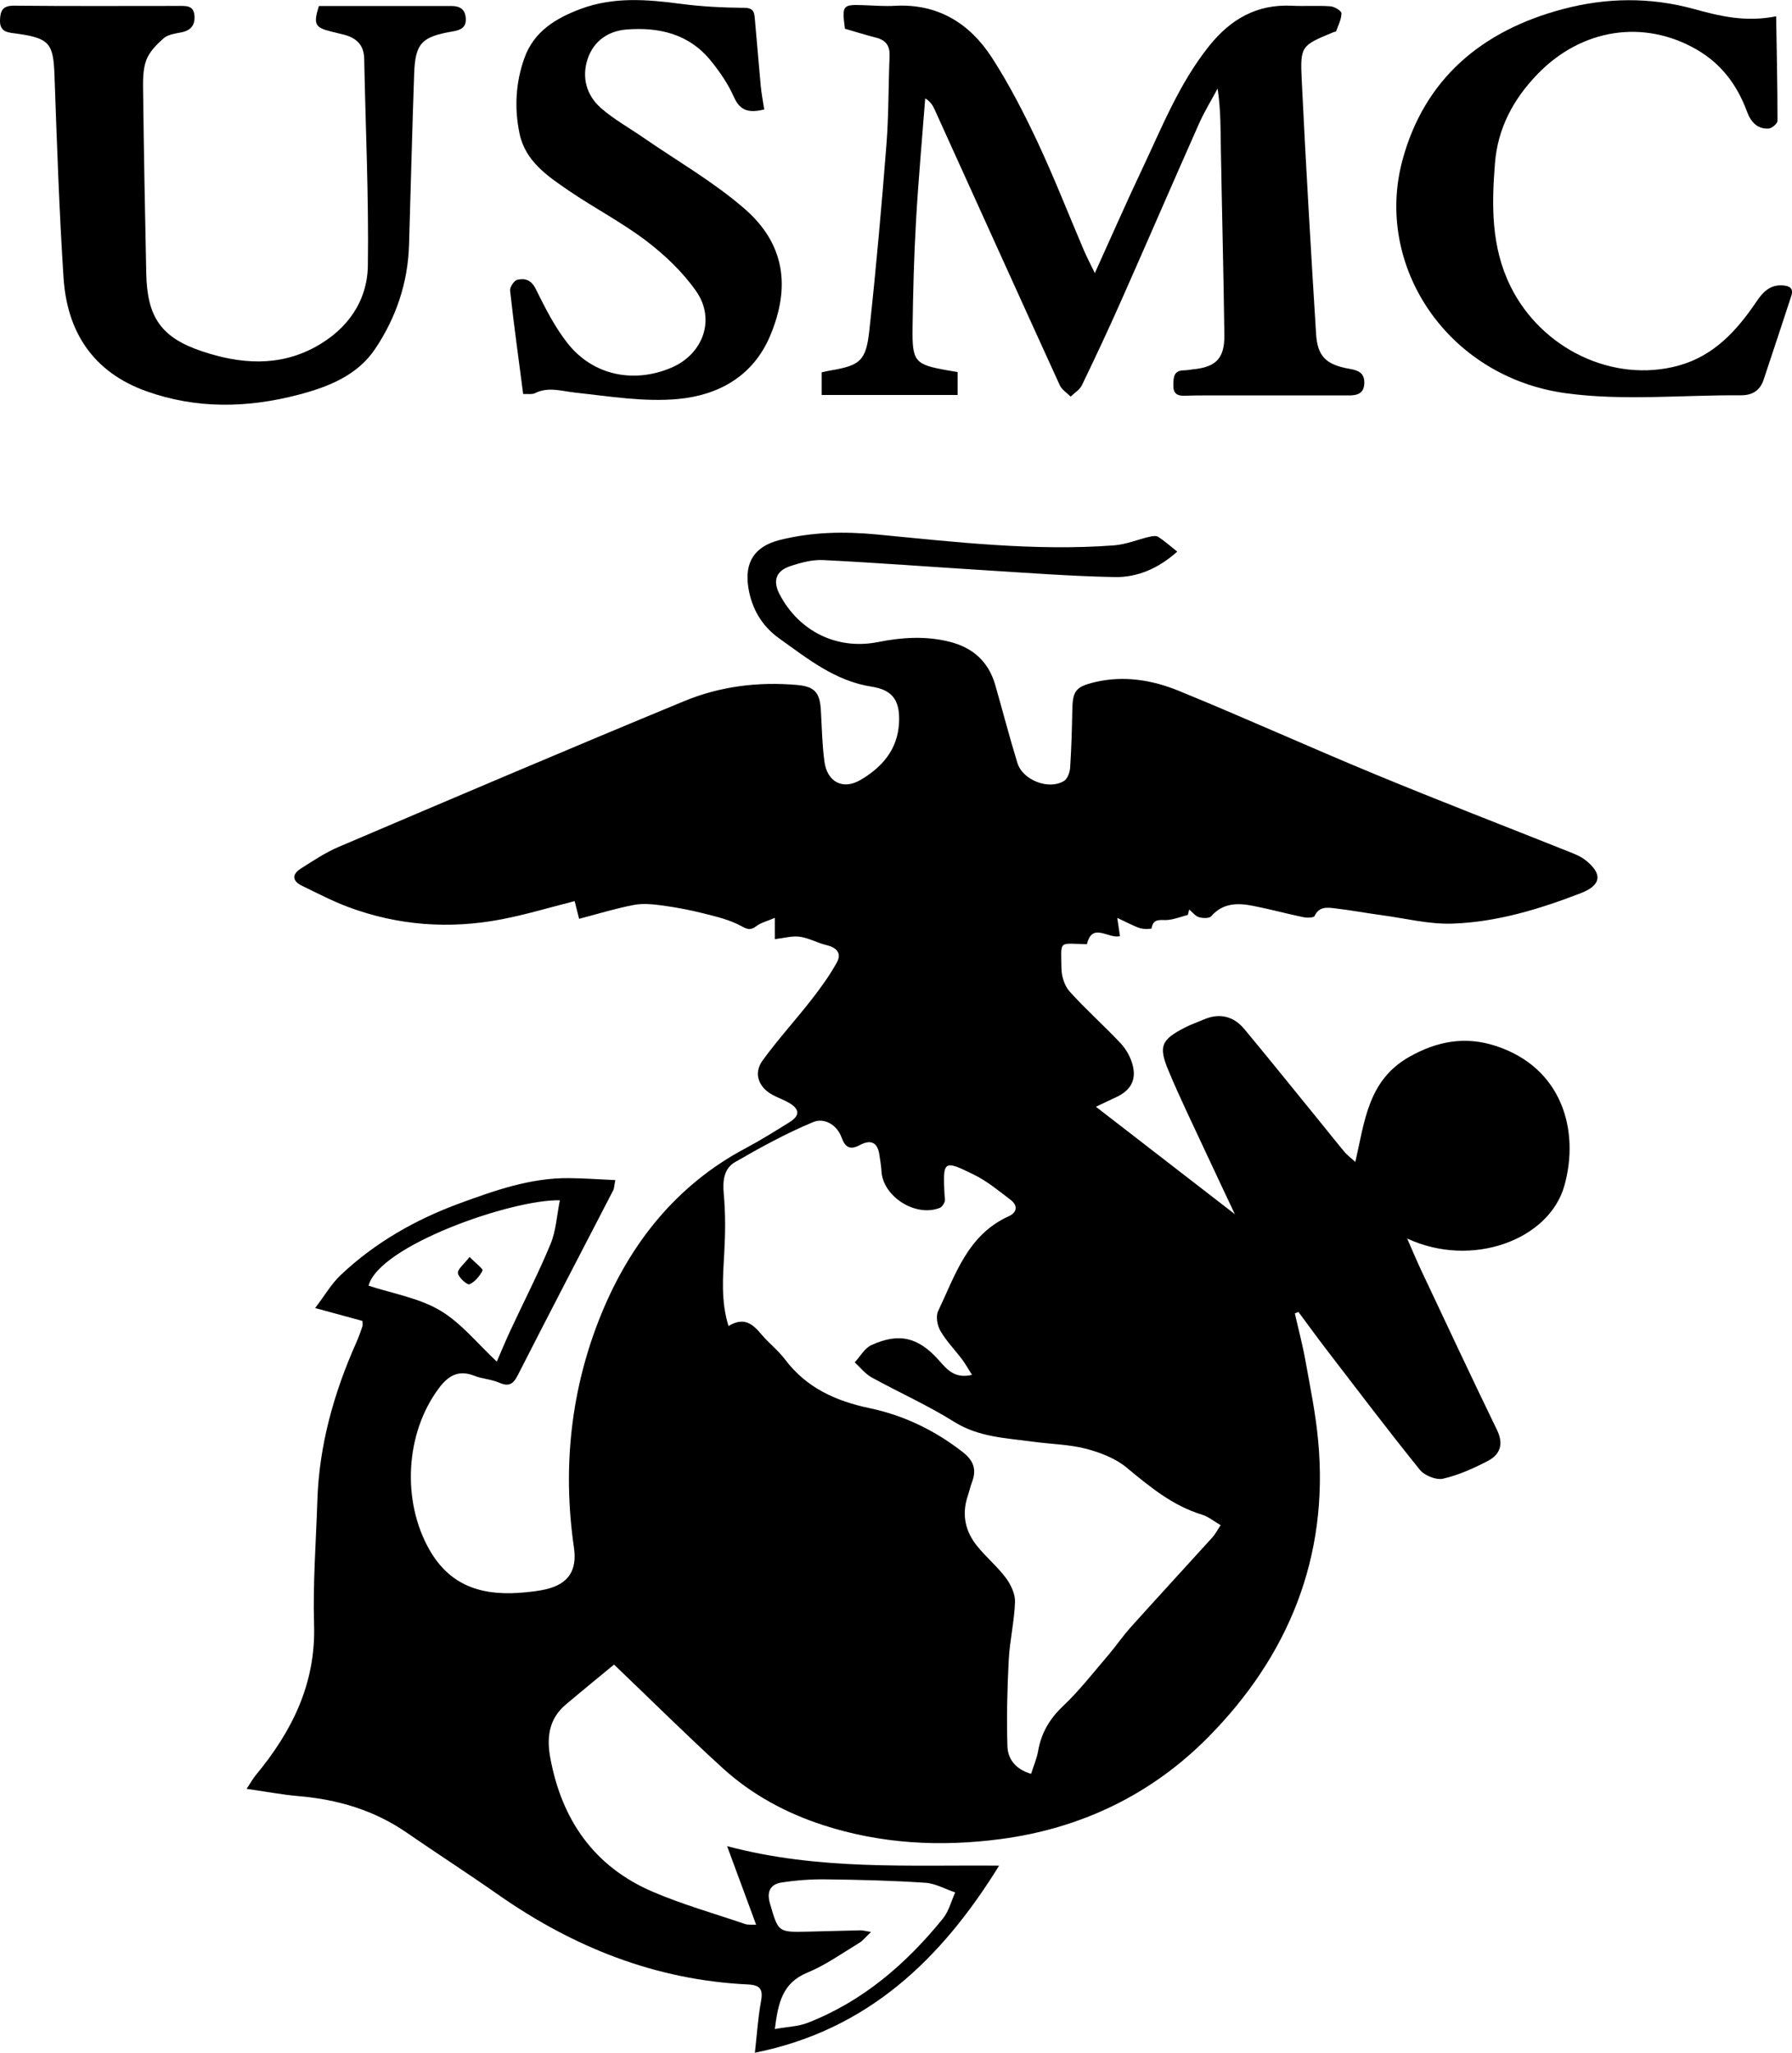 <?xml version="1.0" encoding="UTF-8"?><svg id="Layer_2" xmlns="http://www.w3.org/2000/svg" viewBox="0 0 283.75 325.01"><g id="Layer_1-2"><path d="m188.13,144.85c-1.06.28-2.1.69-3.17.81-1.08.12-2.34-.4-2.62,1.34-.01.09-1.26.16-1.84-.04-1.08-.36-2.09-.93-3.59-1.62.2,1.33.31,2.07.43,2.88-1.82.5-4.39-2.28-5.23,1.28-4.59-.09-4.09-.74-4.04,3.85.02,1.24.5,2.76,1.31,3.66,2.57,2.85,5.46,5.4,8.08,8.2.88.94,1.59,2.23,1.9,3.48.6,2.4-.39,4.01-2.66,5.05-1.15.53-2.29,1.09-3.17,1.5,7.3,5.64,14.62,11.31,22,17.01-1.53-3.26-3.1-6.55-4.63-9.85-1.99-4.3-4.08-8.56-5.9-12.93-1.6-3.84-1.11-4.85,2.64-6.78.93-.48,1.94-.82,2.9-1.24,2.55-1.12,4.78-.57,6.51,1.51,4.09,4.92,8.1,9.92,12.14,14.88,1.24,1.52,2.45,3.06,3.71,4.56.45.53,1.02.95,1.71,1.57,1.49-6.51,2.02-12.94,8.54-16.63,4.47-2.53,8.9-3.28,13.63-1.75,10.59,3.41,13.38,13.44,10.92,22.17-2.42,8.57-14.64,13.11-24.89,8.34.91,2.07,1.58,3.67,2.32,5.24,3.95,8.36,7.86,16.74,11.9,25.06,1.1,2.26.52,3.9-1.46,4.93-2.25,1.17-4.63,2.24-7.08,2.8-1.09.25-2.94-.5-3.67-1.41-5.06-6.27-9.92-12.7-14.83-19.09-1.49-1.94-2.92-3.93-4.39-5.9-.19.08-.38.16-.57.23.56,2.48,1.22,4.95,1.67,7.45.76,4.22,1.63,8.44,2.02,12.7,1.73,18.47-4.73,34.17-17.53,47.07-8.89,8.95-20,14.33-32.73,16.01-9.57,1.26-18.97.77-28.16-2.22-5.86-1.91-11.26-4.82-15.82-8.97-5.78-5.26-11.33-10.78-17.25-16.44-2.28,1.89-5,4.1-7.67,6.36-2.68,2.27-3.02,5.25-2.42,8.45,1.81,9.76,6.9,17.15,16.16,21.14,4.75,2.04,9.77,3.46,14.68,5.13.46.16,1.01.08,1.75.12-1.52-4.11-2.95-8.01-4.6-12.45,14.47,3.86,28.79,2.96,43.07,3.09-9.16,14.83-20.82,26.04-38.67,29.62.31-2.69.47-5.44.97-8.13.35-1.89-.11-2.58-2.05-2.68-14.67-.69-27.71-5.91-39.63-14.26-4.75-3.33-9.63-6.47-14.41-9.77-5.17-3.57-10.93-5.26-17.13-5.79-2.6-.22-5.18-.72-8.23-1.15.66-1,1-1.63,1.45-2.17,5.73-6.92,9.52-14.48,9.23-23.83-.2-6.54.31-13.09.52-19.64.28-8.78,2.62-17.06,6.17-25.04.37-.82.67-1.68.96-2.53.07-.2.01-.44.01-.88-2.26-.62-4.53-1.23-7.49-2.04,1.53-2.01,2.58-3.84,4.04-5.22,5.44-5.14,11.87-8.8,18.85-11.36,5.57-2.04,11.23-4.05,17.31-3.99,2.38.02,4.75.2,7.33.31-.17.83-.16,1.29-.35,1.65-5.04,9.76-10.13,19.49-15.11,29.28-.75,1.47-1.47,1.79-2.97,1.13-1.23-.53-2.66-.59-3.91-1.08-2.51-.99-4.13.01-5.6,1.98-5.34,7.13-5.89,17.89-1.47,25.61,3.49,6.1,8.94,7.34,15.29,6.69,1.05-.11,2.11-.23,3.13-.47,3.57-.84,4.97-2.98,4.44-6.61-1.85-12.72-.48-25.22,4.35-37.01,4.57-11.14,11.86-20.39,22.84-26.22,2.39-1.27,4.69-2.71,6.98-4.14,1.63-1.02,1.58-2.05-.09-3.03-.84-.49-1.78-.81-2.64-1.28-2.24-1.22-3.04-3.42-1.56-5.45,2.42-3.33,5.22-6.39,7.75-9.64,1.46-1.87,2.87-3.82,4.01-5.89.79-1.43-.04-2.34-1.63-2.72-1.44-.34-2.79-1.13-4.24-1.33-1.23-.17-2.53.22-3.96.38v-3.37c-1.22.53-2.2.75-2.91,1.3-.96.74-1.47.51-2.5-.05-1.79-.96-3.86-1.45-5.85-1.95-2.13-.54-4.3-.95-6.47-1.25-1.51-.2-3.1-.38-4.57-.1-2.86.54-5.66,1.41-8.69,2.2-.25-.98-.48-1.89-.71-2.8-3.93.99-7.73,2.15-11.62,2.89-8.23,1.57-16.36.98-24.24-1.96-2.51-.94-4.91-2.2-7.33-3.37-1.53-.74-1.6-1.8-.2-2.69,1.96-1.25,3.93-2.56,6.06-3.47,18.22-7.76,36.43-15.53,54.74-23.09,5.62-2.32,11.65-3.07,17.76-2.54,2.85.25,3.65,1.19,3.82,4.01.16,2.71.2,5.43.56,8.11.43,3.23,2.9,4.57,5.72,2.92,3.36-1.96,5.85-4.77,6.09-8.94.2-3.46-.86-5.29-4.3-5.82-5.83-.9-10.15-4.43-14.66-7.64-2.73-1.94-4.37-4.71-4.9-8.09-.63-4.03,1.04-6.51,4.98-7.5,5.11-1.28,10.18-1.37,15.45-.87,12.45,1.2,24.92,2.66,37.48,1.72,1.89-.14,3.73-.92,5.61-1.36.45-.1,1.05-.2,1.38.01.99.64,1.88,1.43,3.02,2.34-2.98,2.66-6.3,4.11-9.96,4.03-6.93-.14-13.86-.67-20.78-1.1-8.43-.52-16.84-1.17-25.28-1.59-1.75-.09-3.6.4-5.29.97-2.28.77-2.75,2.37-1.64,4.48,3.07,5.84,9.08,8.82,15.57,7.53,3.75-.75,7.45-.99,11.2-.08,3.76.91,6.28,3.12,7.36,6.87,1.18,4.12,2.25,8.26,3.51,12.35.84,2.74,4.98,4.33,7.38,2.85.56-.34.92-1.37.97-2.11.2-3,.28-6.02.34-9.03.06-3.1.48-3.76,3.56-4.5,4.58-1.09,9.09-.35,13.3,1.37,10.45,4.27,20.74,8.94,31.17,13.25,10.15,4.2,20.4,8.15,30.6,12.22.9.36,1.85.73,2.6,1.32,2.78,2.17,2.55,3.98-.67,5.23-6.56,2.54-13.31,4.6-20.36,4.84-3.7.13-7.45-.83-11.17-1.33-2.46-.33-4.9-.79-7.37-1.08-1.23-.14-2.56-.38-3.3,1.21-.13.28-1.2.3-1.79.18-2.65-.55-5.27-1.27-7.93-1.79-2.43-.48-4.78-.5-6.65,1.65-.31.36-1.35.32-1.94.14-.58-.18-1.03-.79-1.54-1.21l-.21.83Zm-72.76,65.1c2.48-1.51,3.86-.27,5.21,1.35,1.16,1.38,2.64,2.51,3.72,3.94,3.38,4.5,8.05,6.6,13.38,7.72,5.47,1.15,10.36,3.52,14.78,6.97,1.69,1.32,2.2,2.73,1.47,4.69-.29.77-.47,1.58-.73,2.37-.94,2.9-.32,5.54,1.54,7.83,1.41,1.75,3.19,3.22,4.53,5.02.79,1.06,1.49,2.53,1.45,3.79-.1,3.07-.83,6.11-.99,9.17-.24,4.56-.35,9.13-.21,13.69.06,1.98,1.24,3.65,3.75,4.37.39-1.25.9-2.41,1.11-3.61.5-2.85,1.8-5.09,3.95-7.12,2.61-2.47,4.83-5.35,7.18-8.09,1.22-1.43,2.28-3,3.54-4.4,4.28-4.76,8.62-9.47,12.92-14.21.47-.52.8-1.18,1.31-1.94-1.13-.66-1.97-1.37-2.94-1.66-4.68-1.43-8.29-4.43-11.97-7.48-1.77-1.46-4.18-2.38-6.45-2.97-2.68-.69-5.52-.72-8.29-1.1-4.3-.59-8.63-.7-12.57-3.17-4.18-2.62-8.73-4.64-13.06-7.03-1.01-.56-1.78-1.57-2.66-2.37.87-.93,1.56-2.24,2.64-2.73,4.43-2.03,7.47-1.23,10.74,2.46,1.24,1.4,2.46,2.9,5.19,2.25-.62-.97-1.05-1.77-1.6-2.49-1.13-1.5-2.47-2.86-3.4-4.47-.5-.86-.76-2.32-.36-3.14,2.72-5.71,4.65-12.05,11.15-15,1.38-.63,1.51-1.71.3-2.63-1.85-1.41-3.68-2.93-5.75-3.95-4.86-2.41-4.97-2.27-4.69,3.15.02.38.14.79.02,1.12-.13.37-.42.82-.75.96-3.84,1.55-9.07-1.79-9.26-5.85-.04-.82-.2-1.64-.31-2.45-.27-2.05-1.34-2.59-3.14-1.62-1.51.81-2.3.35-2.86-1.21-.75-2.09-2.8-3.16-4.51-2.44-4.27,1.78-8.36,4.02-12.37,6.34-1.74,1.01-1.97,2.91-1.78,5,.29,3.11.26,6.27.08,9.4-.21,3.81-.55,7.59.68,11.56Zm7.31,111.32c1.95-.35,3.72-.39,5.26-1,8.71-3.41,15.56-9.33,21.37-16.5.93-1.15,1.31-2.74,1.94-4.13-1.58-.53-3.14-1.43-4.74-1.53-5.26-.35-10.54-.48-15.81-.54-2.32-.03-4.66.15-6.95.5-1.79.28-2.38,1.46-1.83,3.33,1.32,4.53,1.26,4.56,5.96,4.45,2.79-.06,5.58-.15,8.36-.21.4,0,.8.12,1.68.26-.84.79-1.29,1.39-1.89,1.75-2.7,1.63-5.3,3.5-8.19,4.69-4.01,1.65-4.63,4.88-5.15,8.93Zm-44.02-105.67c.85-1.96,1.48-3.48,2.17-4.96,2.12-4.56,4.43-9.04,6.35-13.68.87-2.11.99-4.53,1.47-6.91-7.51-.19-28.62,7.14-30.29,13.52,3.81,1.25,7.95,1.93,11.32,3.92,3.36,1.99,5.95,5.28,8.98,8.1Z"/><path d="m151.63,58.92v3.62h-21.52v-3.59c.53-.11.96-.22,1.4-.29,4.66-.8,5.62-1.5,6.14-6.31,1.07-9.79,1.94-19.61,2.71-29.44.37-4.65.3-9.33.5-13.99.07-1.63-.55-2.55-2.12-2.95-1.67-.43-3.32-.95-4.95-1.42-.49-3.79-.41-3.86,3.17-3.72,1.58.06,3.17.18,4.75.09,6.81-.37,11.84,2.78,15.36,8.22,2.72,4.21,5.04,8.72,7.18,13.27,2.65,5.65,4.92,11.47,7.37,17.21.49,1.15,1.08,2.25,1.74,3.62,2.56-5.64,4.89-10.97,7.38-16.23,3.22-6.79,5.97-13.82,10.76-19.78,3.4-4.23,7.54-6.59,13.06-6.32,2.03.1,4.08-.06,6.11.09.64.05,1.74.72,1.74,1.1,0,.95-.51,1.9-.84,2.84-.03.09-.28.09-.41.15-5.12,2.13-5.3,2.14-5.04,7.62.65,13.39,1.44,26.77,2.27,40.15.23,3.62,1.61,4.9,5.35,5.55,1.32.23,2.32.63,2.29,2.22-.03,1.64-1.06,1.98-2.41,1.98-6.34,0-12.67,0-19.01,0-2.34,0-4.68-.03-7.02.05-1.25.04-1.83-.4-1.8-1.66.02-1.18,0-2.34,1.67-2.36.45,0,.9-.1,1.35-.15,3.73-.35,5.11-1.72,5.06-5.49-.13-9.71-.38-19.43-.55-29.14-.06-3.21,0-6.42-.52-9.84-.99,1.86-2.11,3.67-2.96,5.59-4.12,9.28-8.14,18.6-12.26,27.89-2.01,4.54-4.11,9.03-6.27,13.5-.35.72-1.18,1.21-1.78,1.8-.59-.6-1.4-1.09-1.72-1.8-6.65-14.57-13.24-29.17-19.86-43.75-.29-.63-.68-1.22-1.45-1.67-.5,6.5-1.09,12.99-1.46,19.49-.32,5.56-.46,11.13-.54,16.7-.08,5.57.31,5.95,5.71,6.9.44.08.87.15,1.41.24Z"/><path d="m50.5.95c6.96,0,13.97,0,20.98,0,1.31,0,2.17.49,2.27,1.93.11,1.52-.86,1.89-2.09,2.1-4.9.84-5.91,1.87-6.08,6.69-.32,9.03-.54,18.06-.81,27.08-.18,6.03-2.06,11.57-5.38,16.51-2.84,4.22-7.45,6.02-12.17,7.25-8.04,2.1-16.1,2.27-24.03-.56-8.43-3.01-12.57-9.37-13.13-17.98-.69-10.65-1.05-21.33-1.43-32-.18-5.08-.78-5.91-5.87-6.63C1.42,5.14-.07,5.22,0,3.17.05,1.68.44.88,2.23.9c8.68.09,17.35.04,26.03.04,1.14,0,2.39-.13,2.53,1.51.13,1.53-.57,2.38-2.1,2.68-.95.18-2.08.33-2.76.92-1.11.97-2.28,2.15-2.77,3.48-.55,1.5-.52,3.26-.5,4.9.12,9.63.29,19.27.5,28.9.15,6.85,2.31,10.11,8.82,12.29,6,2.01,12.12,2.51,17.98-.7,5.08-2.79,8.21-7.24,8.29-12.9.15-10.9-.37-21.8-.58-32.7-.04-2.29-1.33-3.38-3.37-3.87-.59-.14-1.17-.28-1.76-.43-2.68-.65-2.96-1.16-2.04-4.08Z"/><path d="m281.24,2.57c.09,5.77.22,11.17.21,16.57,0,.43-.91,1.2-1.42,1.22-1.82.07-2.81-1.07-3.42-2.72-1.53-4.15-4.03-7.53-7.95-9.79-8.38-4.84-18.21-3.34-25.19,3.87-3.84,3.97-6.32,8.57-6.76,14.17-.52,6.65-.61,13.19,2.46,19.43,4.88,9.92,16.27,15.42,26.64,12.56,5.57-1.54,9.21-5.53,12.3-10.11,1.02-1.51,2.14-2.72,4.17-2.58,1.13.08,1.75.46,1.35,1.69-1.45,4.42-2.9,8.84-4.38,13.26-.57,1.7-1.78,2.46-3.61,2.45-9.27-.07-18.68.92-27.78-.34-18.72-2.6-30.3-20.17-25.79-36.9,3.47-12.86,12.57-20.5,25.36-23.9,6.93-1.84,13.81-1.93,20.77-.03,4.04,1.11,8.15,2.14,13.05,1.16Z"/><path d="m121,17.34c-2.3.54-3.78.3-4.78-1.96-.93-2.1-2.28-4.07-3.75-5.86-3.42-4.16-8.13-5.25-13.25-4.85-2.94.23-5.22,1.85-6.16,4.63-.99,2.93-.21,5.8,2.12,7.83,2.03,1.77,4.43,3.1,6.66,4.64,5.38,3.72,11.13,7.01,16.04,11.27,6.36,5.52,7.35,12.33,4.07,20.12-2.7,6.42-8.2,9.41-14.53,10.01-5.38.51-10.93-.42-16.38-1.01-2.17-.24-4.24-.97-6.37.11-.42.21-1,.08-1.83.12-.72-5.52-1.47-10.94-2.07-16.37-.06-.55.64-1.61,1.14-1.72,1.17-.27,2.18-.02,2.9,1.41,1.5,3.01,3.03,6.09,5.11,8.7,4.02,5.04,10.43,6.34,16.38,3.81,5.03-2.14,7.06-7.65,3.92-12.13-2.11-3.01-4.92-5.69-7.86-7.93-3.88-2.95-8.28-5.23-12.32-7.99-3.35-2.29-6.85-4.64-7.77-9-.85-4.04-.63-8.1.78-12.02,1.52-4.2,4.97-6.27,8.9-7.74,5.2-1.94,10.5-1.51,15.86-.8,3.33.44,6.71.6,10.07.63,1.53.01,1.56.83,1.65,1.81.32,3.52.6,7.05.93,10.57.11,1.18.34,2.35.55,3.72Z"/><path d="m74.35,199.02c1.02,1.03,2.18,1.92,2.06,2.15-.45.88-1.21,1.8-2.08,2.18-.33.15-1.72-1.06-1.82-1.76-.09-.62.95-1.4,1.84-2.57Z"/></g></svg>